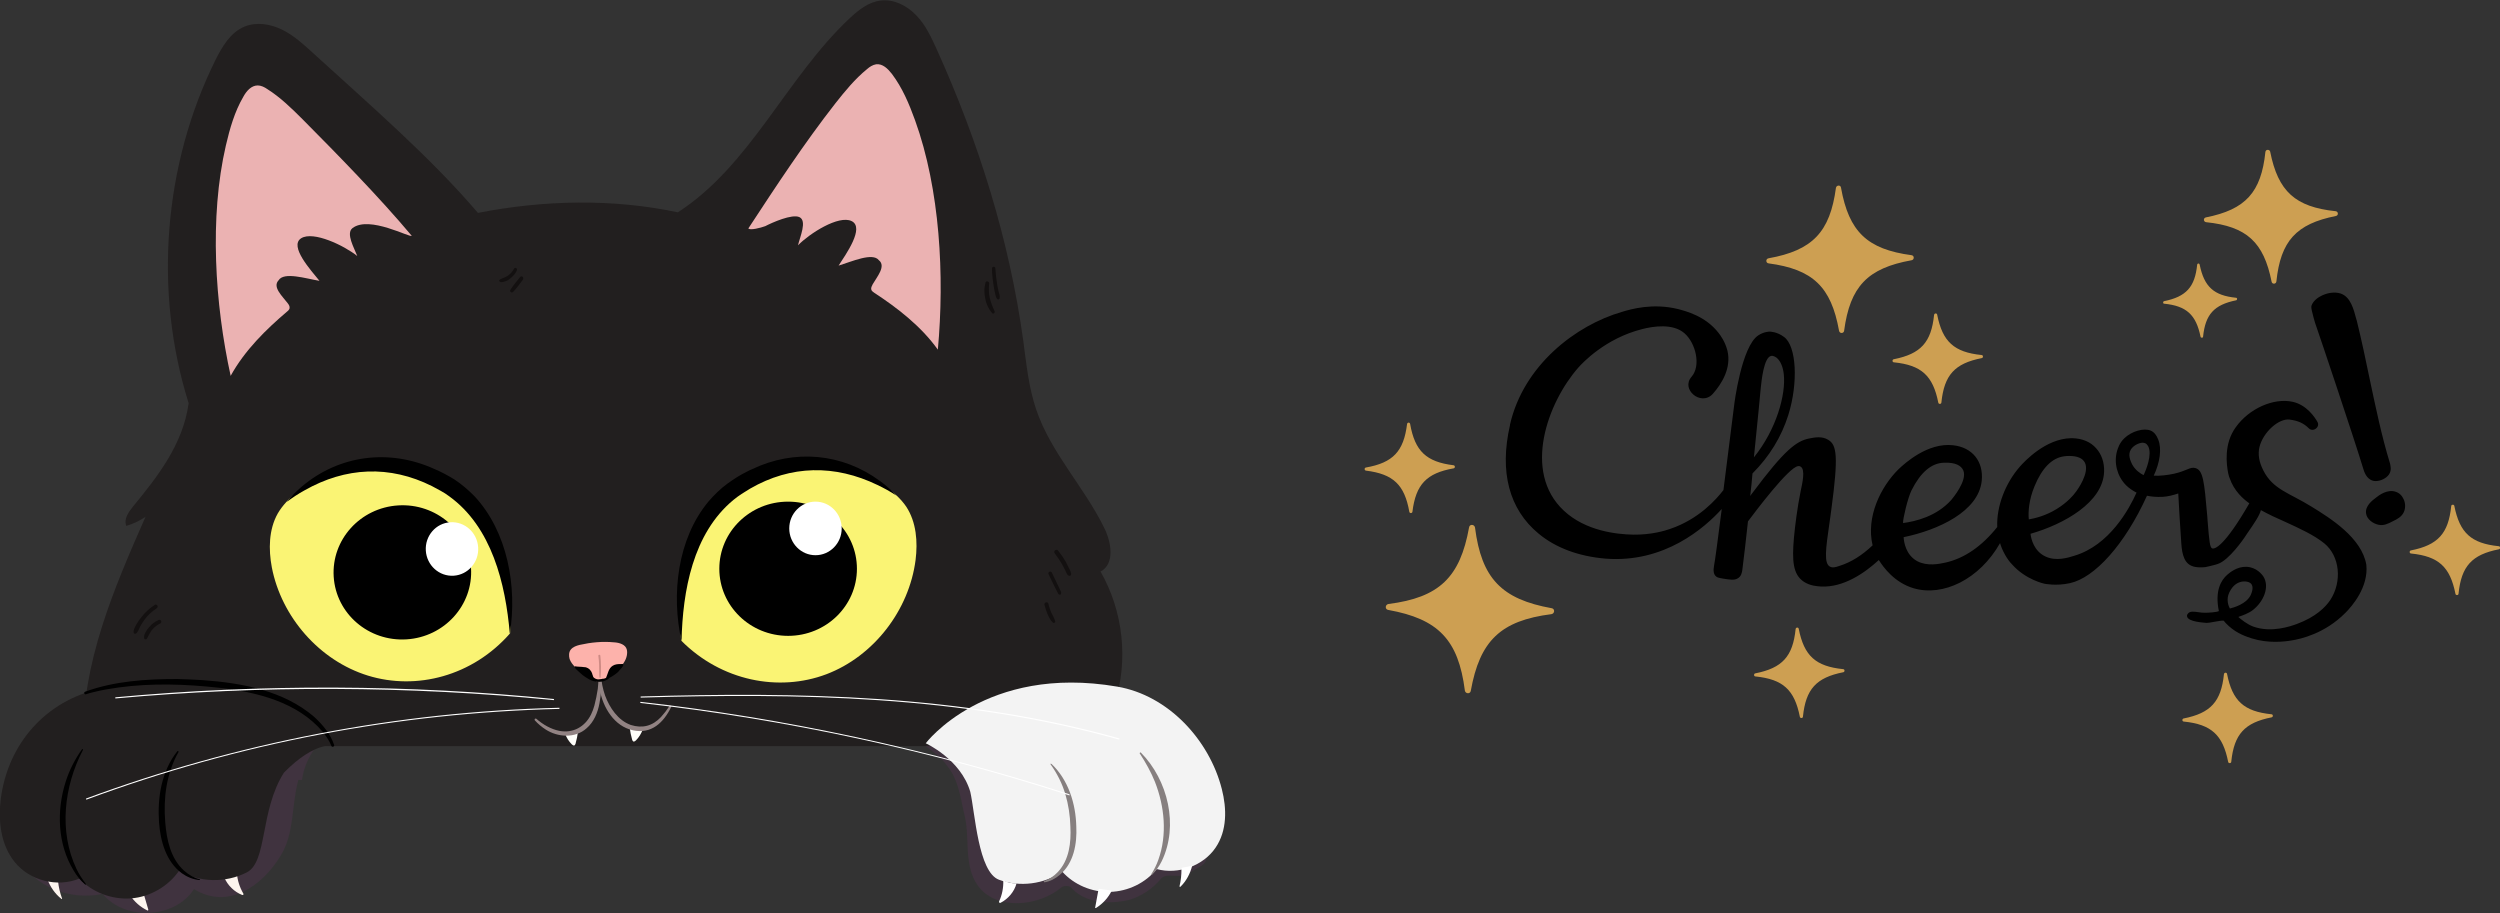 <?xml version="1.0" encoding="utf-8"?>
<!-- Generator: Adobe Illustrator 26.3.0, SVG Export Plug-In . SVG Version: 6.00 Build 0)  -->
<svg version="1.1" id="Layer_1" xmlns="http://www.w3.org/2000/svg" xmlns:xlink="http://www.w3.org/1999/xlink" x="0px" y="0px"
	 viewBox="0 0 886.6 323.8" style="enable-background:new 0 0 886.6 323.8;" xml:space="preserve">
<rect x="0" y="0" width="886.6" height="323.8" fill="#333333" stroke="none"/>
<style type="text/css">
	.st0{fill:#221F1F;}
	.st1{fill:#EBB2B2;}
	.st2{fill:#FAF474;}
	.st3{fill:#FFFFFF;}
	.st4{fill:#FFFFFA;}
	.st5{fill:#928383;}
	.st6{fill:#FDB2AB;}
	.st7{fill:#CD8A84;}
	.st8{opacity:0.22;fill:#71326A;}
	.st9{fill:#F3F3F3;}
	.st10{fill:#867F7F;}
	.st11{fill:#131010;}
	.st12{fill:#FDF5EE;}
	.st13{fill:#CD9F52;}
</style>
<g>
	<path class="st0" d="M29.5,263c0,0.5,0.1,1.1,0.1,1.6h363.1c1.5-4.9,2.4-9.9,2.6-15c5-15.6,3-32.9-5-46.9
		c5.1-2.7,3.9-10.3,1.3-15.5c-7.1-14.5-18.9-26.6-24.1-41.9c-2.7-7.9-3.5-16.2-4.6-24.4c-4.9-35.7-15.8-70.4-30.6-103.2
		c-2-4.4-4-8.8-7.3-12.2c-3.3-3.5-8-5.9-12.7-5.3c-4.3,0.5-7.9,3.4-11.1,6.4c-22.4,21.1-35,52-60.8,68.7
		c-23.1-4.9-47.4-4.4-70.9,0.2c-16.9-19.8-38-38-58.6-56.8c-3.4-3.1-6.8-6.2-10.9-8.2c-4.1-2-9-2.8-13.2-1.1c-5,2-8,7.1-10.4,11.9
		C58,58.5,54.4,103.2,66.9,143c-2,14.6-11,26-19.7,36.6c-1.6,2-3.4,4.5-2.4,6.9c2.4-0.7,4.7-1.8,6.8-3.2
		C40.4,208.7,29,235.2,29.5,263z"/>
	<path class="st1" d="M265.4,81c9.9-15.1,19.8-30.2,30.9-44.4c3.4-4.3,6.9-8.6,11.2-12.1c0.9-0.8,2-1.5,3.2-1.7
		c2.3-0.3,4.2,1.6,5.6,3.4c3.7,4.9,6.1,10.6,8.2,16.4c8.9,24.6,10.5,55.3,8.1,81.4c-6-8.4-14.5-14.9-22.6-20.2
		c-0.4-0.3-0.9-0.6-1-1.1c-0.2-0.6,0.2-1.3,0.5-1.9c1.5-2.6,4.8-6.4,2.2-8.5c-2.2-2.9-9.7,0.5-14.3,1.9c2.5-3.9,9.4-13.5,4.6-15.8
		c-4.6-2.2-14.9,4.4-19,8.6c0.7-3,3.3-8.7,0.5-10c-2.6-1.2-9.6,1.9-12.1,3.2C269.8,80.8,265.9,81.8,265.4,81z"/>
	<path class="st1" d="M146,83.6c-11.6-13.8-26-28.5-38.7-41.3c-3.9-3.9-7.9-7.8-12.5-10.7c-1-0.7-2.2-1.3-3.4-1.3c-2.3,0-4,2-5.1,4
		c-3.1,5.3-4.8,11.3-6.2,17.3c-5.9,25.5-3.9,56.2,1.7,81.7c5-9.1,12.6-16.5,20-22.8c0.4-0.3,0.8-0.7,0.9-1.2
		c0.1-0.7-0.3-1.3-0.7-1.8c-1.8-2.4-5.5-5.7-3.2-8.1c1.9-3.1,9.7-0.6,14.5,0.2c-2.9-3.6-10.9-12.3-6.5-15.1
		c4.3-2.7,15.3,2.6,19.9,6.3c-1.1-2.9-4.1-8-1.7-9.9C131,76.3,145.6,84.5,146,83.6z"/>
	<path class="st2" d="M241.6,227.2c-1.3-9.4-0.6-19.2,2.2-28.3c2.8-9.3,7.8-18,15.2-24.4c7.5-6.5,17.3-10.1,27.2-10.4
		c9.9-0.3,19.8,2.8,27.9,8.5c2.8,2,5.4,4.3,7.3,7.1c3.6,5.5,4.1,12.5,3.3,18.9c-2.3,17.8-14.8,34.1-31.6,40.5
		C276.2,245.5,255.8,241.5,241.6,227.2z"/>
	<ellipse cx="279.5" cy="201.7" rx="24.4" ry="23.8"/>
	<ellipse class="st3" cx="289.2" cy="187.4" rx="9.3" ry="9.5"/>
	<path d="M241.7,227.4c-3.7-16.5-1.5-36.3,9.6-49.6c2-2.3,4.2-4.5,6.7-6.3c1-0.7,2.4-1.7,3.4-2.3c0,0,1.7-1,1.7-1
		c1.1-0.5,2.5-1.4,3.6-1.8c15-7.2,32-5.7,45.4,4.2c2.1,1.5,4,3.2,5.7,5.1c-2.1-1.4-4.3-2.6-6.6-3.7c-15.1-7.3-30.7-7.1-45.2,1.3
		c-2,1.2-4.1,2.5-5.9,4C245.7,189.2,242.1,209.6,241.7,227.4L241.7,227.4z"/>
	<path class="st2" d="M180.9,224.6c0.8-9.5-0.6-19.2-3.9-28.1c-3.4-9.1-8.9-17.5-16.6-23.4c-7.9-6-17.9-9-27.8-8.7
		c-9.9,0.3-19.6,4-27.3,10.2c-2.7,2.1-5.1,4.6-6.8,7.5c-3.2,5.7-3.3,12.7-2.1,19.1c3.4,17.6,16.9,33.1,34.1,38.4
		S167.6,239.8,180.9,224.6z"/>
	<ellipse transform="matrix(0.998 -6.234974e-02 6.234974e-02 0.998 -12.38 9.293)" cx="142.7" cy="203" rx="24.4" ry="23.8"/>
	
		<ellipse transform="matrix(0.998 -6.233332e-02 6.233332e-02 0.998 -11.823 10.372)" class="st3" cx="160.3" cy="194.7" rx="9.3" ry="9.5"/>
	<path d="M180.8,224.8c-1.5-17.8-6.4-37.9-21.5-48.8c-1.8-1.4-4.1-2.5-6.1-3.6c-15-7.5-30.6-6.8-45.2,1.5c-2.2,1.2-4.3,2.6-6.3,4.1
		c1.6-2,3.4-3.8,5.4-5.5c13.3-11.2,31-13.4,46.9-6.2c0,0,1.8,0.8,1.8,0.8l1.8,0.9c1,0.5,2.5,1.4,3.5,2c2.6,1.7,4.9,3.7,7.1,5.9
		C180,188.5,183.5,208.1,180.8,224.8L180.8,224.8z"/>
	<g>
		<path class="st4" d="M200.4,260.2c0.5,1.4,1.3,2.7,2.4,3.8c0.2,0.2,0.5,0.4,0.8,0.4c0.3-0.1,0.4-0.4,0.5-0.6
			c0.4-1.4,0.7-2.9,0.9-4.4C203.6,259.7,202.2,260,200.4,260.2z"/>
		<path class="st4" d="M227.9,258.8c-0.5,1.4-1.3,2.7-2.4,3.8c-0.2,0.2-0.5,0.4-0.8,0.4c-0.3-0.1-0.4-0.4-0.5-0.6
			c-0.4-1.4-0.7-2.9-0.9-4.4C224.8,258.3,226.2,258.7,227.9,258.8z"/>
		<g>
			<path class="st5" d="M213,239.5c0.5,3.3,0.2,6.6-0.4,9.9c-0.6,3.3-2,6.7-4.6,8.9c-4,3.6-10.2,3.2-14.5,0.4
				c-1.4-0.9-2.7-2-3.8-3.2c-0.2-0.2-0.1-0.4,0-0.6c0.2-0.1,0.4-0.1,0.5,0c2.4,2.1,5.2,3.7,8.2,4.3c4.8,0.9,9-1.4,11.2-5.8
				c0.5-1,0.9-2.1,1.2-3.2c0.5-1.9,0.9-3.9,1.2-5.9c0.2-1.6,0.3-3.2,0.2-4.8C212.2,239.1,213,239,213,239.5L213,239.5z"/>
			<path class="st5" d="M238,250.8c-2.7,5.5-7,9.6-13.5,8.2c-6.7-1.4-10.7-8.2-11.8-14.4c-0.3-1.7-0.4-3.4-0.4-5.1
				c0-0.2,0.2-0.4,0.4-0.4c0.2,0,0.4,0.2,0.4,0.4c0.2,2.4,0.7,4.9,1.5,7.2c1.6,4.3,4.6,8.8,9.1,10.4c4.1,1.3,7.7,0.4,10.7-2.8
				c1.1-1.2,2.1-2.5,3-3.9C237.6,250,238.3,250.4,238,250.8L238,250.8z"/>
		</g>
		<g>
			<path class="st6" d="M222.3,230.4c-0.4-1.8-2.6-2.5-4.5-2.6c-4.1-0.4-8.2,0-12.2,0.9c-1.2,0.3-2.4,0.7-3.2,1.7
				c-0.7,0.9-0.7,2.2-0.4,3.3c0.4,1.1,1.1,2,1.9,2.8c1.6,1.7,3.4,3.1,5.4,4.2c0.8,0.4,1.6,0.8,2.4,0.9c0.8,0.1,1.6-0.2,2.4-0.5
				c3-1.2,5.6-3.4,7.2-6.2C222.3,233.4,222.6,231.6,222.3,230.4z"/>
			<path d="M220.9,235.5c-0.2-0.1-0.4,0-0.6,0c-0.1,0-0.8,0-0.4,0c-0.9,0-1.8,0.1-2.6,0.6c-1.5,0.9-1.7,2.8-2.3,4.1
				c0,0.1-0.1,0.1-0.1,0.2c-0.1,0-0.1,0.1-0.2,0.1c-0.3,0.1-0.5,0.2-0.7,0.2c-0.2,0-0.4,0-0.6,0.1c-0.9,0.1-1.4,0.3-2.2-0.1
				c-0.1,0-0.3-0.2-0.5-0.3c-0.1-0.1-0.2-0.2-0.3-0.3c-0.1-0.3-0.2-0.6-0.3-0.9c0-0.1-0.1-0.1-0.1-0.2c0,0,0,0,0,0c0,0,0,0,0-0.1
				c0,0,0,0,0,0c0,0,0-0.1,0-0.1c-0.2-0.5-0.5-1-0.9-1.4c-0.3-0.3-0.8-0.6-1.2-0.7c-0.2-0.1-0.5-0.1-0.7-0.1
				c-1.2-0.2-2.3-0.1-3.2-0.3c-0.4,0.1-0.2,0.5,0.3,1c0,0.1,0.1,0.1,0.1,0.1c0.1,0.1,0.1,0.2,0.2,0.2c0,0,0,0,0,0c0,0,0,0,0,0
				c0,0,0,0,0,0c0.8,0.8,1.9,1.7,2,1.8c1.4,1,2.9,2.1,4.6,2.3c0.1,0,0.2,0,0.2,0c0.2,0,0.3,0.1,0.5,0.1c0.1,0,0.2,0,0.2,0
				c0.2,0,0.4,0,0.5,0c1,0,1.9-0.3,2.8-0.8c0.3-0.2,0.6-0.4,0.9-0.7c1-0.5,2-1.2,2.9-2C219.6,237.7,221.6,236,220.9,235.5z"/>
			<path class="st7" d="M212.9,232.5c-0.1-0.5-0.8-0.3-0.7,0.1c0.3,2.3,0.3,3.6,0.3,5.9c0,0.6,0,1.4,0.1,1.8
				c0.1,0.2,0.4,0.1,0.4-0.1C213.2,237.7,213.2,235.1,212.9,232.5z"/>
		</g>
	</g>
	<path class="st8" d="M6.5,304.4c5.9,10.1,18.1,15.1,29.9,12.6c8,9.7,25.7,8.8,32.4-1.7c12.2,7.6,24.4-1.3,30.7-11.8
		c5-8,3.8-17.7,6.3-26.9h1.3c0.7-4.8,2.6-8.8,5.3-12.1H13.2c-3.5,6.1-5.7,12.9-8,19.3C2.8,290.1,2.8,298.1,6.5,304.4z"/>
	<path class="st8" d="M335.9,271.6c3.8,4.6,4.6,10.5,5.9,16.4c2.5,8.8-0.4,18.5,5,26.1c6.3,8.8,21.5,7.6,29.9,0.4
		c0.8-0.4,2.1-0.4,2.9,0c5,5.9,13.9,6.3,21,4.6c4.2-1.3,8-3.8,10.9-7.2c2.1-2.9,6.7,0,10.1-2.1c2.1-1.7,5-2.5,5.9-4.2
		c6.3-15.8-1.9-30.2-13.7-41.1h-85.6C331,266.7,333.9,268.7,335.9,271.6z"/>
	<g>
		<path class="st9" d="M396.2,243.5c18.2,3.1,32.7,19,37.1,36.3c1.8,7,1.9,14.8-2.2,20.8c-4.3,6.4-13.2,9.7-20.9,7.6
			c-3.9,4.9-10.1,7.9-16.5,8.1c-6.4,0.2-12.8-2.5-17-7.2c-6.3,4.5-15.1,5.6-22.4,2.9c-7.4-2.7-8.5-23.8-10.2-31.2
			c-3.4-11.6-15.8-17.2-15.8-17.2S349.5,235.5,396.2,243.5z"/>
		<path class="st10" d="M404.6,266.9c9.6,9.7,13.5,25.9,7.4,38.5c-0.9,1.8-2,3.4-3.4,4.8c-0.1,0.1-0.2,0.1-0.3,0
			c-0.1-0.1-0.1-0.2,0-0.2c1-1.6,1.9-3.3,2.5-5.1c3.2-8.9,2.2-18.9-1.2-27.6c-1.4-3.5-3.3-6.9-5.4-10.1c-0.1-0.1,0-0.2,0.1-0.3
			C404.5,266.8,404.6,266.8,404.6,266.9L404.6,266.9z"/>
		<path class="st10" d="M372.9,270.9c6,5.7,8.6,14.1,8.8,22.2c0.3,6.1-0.9,13-5.8,17.1c-1.6,1.4-3.5,2.4-5.5,2.7
			c-0.1,0-0.2-0.1-0.2-0.2c0-0.1,0-0.2,0.1-0.2c1.8-0.7,3.5-1.8,4.8-3.2c4.1-4.3,4.8-10.5,4.5-16.2c-0.1-3.9-0.7-7.8-1.8-11.5
			c-1.1-3.7-2.9-7.3-5.2-10.5c-0.1-0.1-0.1-0.2,0-0.3C372.7,270.9,372.8,270.9,372.9,270.9L372.9,270.9z"/>
		<path class="st3" d="M422.8,307c-0.7,2.8-2.1,5.5-4.2,7.5c-0.1,0.1-0.3,0-0.3-0.2c0.5-2,0.7-4.1,0.7-6.1c0-0.2,0-0.4,0.1-0.4
			c0.1,0,0.1,0,0.2-0.1C420.6,307.5,421.7,307.3,422.8,307z"/>
		<path class="st3" d="M394.3,315.8c-1.2,2.5-3.2,4.7-5.6,6.2c-0.2,0.1-0.4,0-0.3-0.2l1.1-6c0-0.1,0-0.3,0.1-0.4
			c0.2-0.2,0.5-0.2,0.7-0.1C391.7,315.5,393.2,315.7,394.3,315.8z"/>
		<path class="st3" d="M360.5,313.3c-0.8,3-3,5.5-5.7,6.9c-0.3,0.1-0.6-0.2-0.5-0.5c1.1-2.3,1.6-4.9,1.5-7.5
			C357.2,313,358.9,313.3,360.5,313.3z"/>
	</g>
	<g>
		<path class="st3" d="M396.9,262.3c-56-15.8-114.7-16.5-169.7-14.9l0-0.4c55-1.6,113.7-0.9,169.8,14.9L396.9,262.3z"/>
		<path class="st3" d="M379.3,282.1c-49.4-16-100.6-27-152.2-32.8l0-0.4c51.6,5.8,102.8,16.9,152.2,32.8L379.3,282.1z"/>
	</g>
	<path class="st11" d="M183.1,95.1c-0.3-0.2-0.7-0.1-0.8,0.2c-0.5,0.9-1.2,1.8-2.1,2.4c-0.5,0.3-0.9,0.6-1.5,0.8
		c-0.5,0.2-1.1,0.4-1.5,0.7c-0.3,0.2-0.1,0.7,0.2,0.8c0.6,0.2,1.4-0.1,2-0.3c0.6-0.2,1.1-0.5,1.5-0.9c1-0.8,1.9-1.7,2.4-2.9
		C183.4,95.7,183.4,95.3,183.1,95.1z"/>
	<path class="st11" d="M185.4,98.2c-0.2-0.2-0.7-0.3-0.9,0c-1.2,1.5-2.5,3-3.5,4.6c-0.4,0.6,0.5,1.3,1,0.7c1.3-1.4,2.4-2.9,3.5-4.4
		C185.6,98.9,185.6,98.5,185.4,98.2z"/>
	<path class="st11" d="M379.1,201.5c-0.4-0.7-0.7-1.5-1.1-2.2c-0.8-1.4-1.8-2.8-2.8-4.1c-0.3-0.3-0.8-0.3-1.1,0
		c-0.3,0.3-0.3,0.8,0,1.1c0.9,1.2,1.8,2.5,2.6,3.9c0.4,0.7,0.7,1.4,1.1,2.1c0.3,0.6,0.6,1.8,1.4,1.9c0.3,0,0.5,0,0.6-0.3
		C380.1,203.3,379.4,202.1,379.1,201.5z"/>
	<path class="st11" d="M376.3,209.9c-1.1-2.3-2.2-4.6-3.3-6.9c-0.2-0.3-0.6-0.4-0.9-0.2c-0.3,0.2-0.4,0.6-0.2,0.9
		c1.1,2.3,2.2,4.6,3.4,6.9c0.2,0.3,0.6,0.4,0.9,0.2C376.3,210.6,376.4,210.2,376.3,209.9z"/>
	<path class="st11" d="M374.2,220.3c-0.3-1.1-0.9-2.1-1.4-3.1c-0.4-1-0.8-2.1-1-3.1c-0.2-0.9-1.6-0.5-1.4,0.4
		c0.3,1.1,0.7,2.3,1.1,3.3c0.5,1.1,1,2.2,1.9,3C373.7,221.1,374.4,220.8,374.2,220.3z"/>
	<path class="st11" d="M54.9,214.5c-1.8,1.2-3.4,2.6-4.7,4.3c-0.7,0.8-1.3,1.7-1.8,2.6c-0.5,0.9-1.2,2-1,3c0.1,0.3,0.5,0.5,0.8,0.3
		c0.8-0.6,1.1-1.7,1.5-2.5c0.5-0.9,1-1.7,1.6-2.5c1.2-1.6,2.6-2.9,4.3-4C56.3,215.2,55.7,214.1,54.9,214.5z"/>
	<path class="st11" d="M57.1,220.1c-0.2-0.3-0.6-0.4-0.9-0.2c-1.3,0.6-2.4,1.4-3.3,2.5c-0.5,0.5-0.9,1.1-1.2,1.7
		c-0.4,0.6-0.7,1.4-0.6,2.1c0,0.6,0.7,0.7,1,0.3c0.3-0.5,0.6-1.1,0.9-1.7c0.3-0.5,0.6-1.1,1-1.5c0.8-1,1.8-1.7,3-2.3
		C57.2,220.8,57.3,220.4,57.1,220.1z"/>
	<path class="st11" d="M354.1,103.2c-0.2-0.9-0.4-1.7-0.5-2.6c-0.3-1.8-0.5-3.6-0.6-5.4c0-0.8-1.2-0.8-1.2,0c0,1.9,0.2,3.7,0.5,5.6
		c0.1,0.9,0.3,1.9,0.5,2.8c0.2,0.8,0.3,1.9,0.9,2.5c0.2,0.2,0.7,0.1,0.8-0.2C354.7,105,354.3,104,354.1,103.2z"/>
	<path class="st11" d="M352.7,110.3c-0.7-1.5-1.3-3-1.7-4.7c-0.2-0.8-0.3-1.6-0.3-2.5c0-0.8,0-1.7,0.1-2.5c0.1-0.8-1.1-1.2-1.3-0.4
		c-0.2,0.9-0.4,1.8-0.4,2.8c0,1,0.1,1.9,0.3,2.9c0.3,1.8,1.2,3.7,2.4,5.1C352.2,111.6,353,110.9,352.7,110.3z"/>
	<g>
		<g>
			<path class="st12" d="M16.8,311.8c1,2.7,2.7,5.2,5,7c0.1,0.1,0.3,0,0.2-0.2c-0.7-1.9-1.2-4-1.4-6c0-0.2-0.1-0.3-0.2-0.4
				c-0.1,0-0.1,0-0.2,0C19.1,312,18,311.9,16.8,311.8z"/>
			<path class="st12" d="M46.1,317.4c1.5,2.4,3.7,4.3,6.2,5.5c0.2,0.1,0.3-0.1,0.3-0.3l-1.7-5.8c0-0.1-0.1-0.2-0.2-0.3
				c-0.2-0.2-0.5-0.1-0.7-0.1C48.7,316.8,47.3,317.1,46.1,317.4z"/>
			<path class="st12" d="M79.5,311.1c1.2,2.9,3.6,5.2,6.4,6.3c0.3,0.1,0.6-0.2,0.4-0.5c-1.3-2.2-2.1-4.7-2.3-7.3
				C82.7,310.4,81.1,310.9,79.5,311.1z"/>
			<path class="st0" d="M35.3,244.3c-19.1,4.3-32.4,19.4-35,38.8c-1,7.9-0.1,16.4,4.9,22.6c5.3,6.6,15.1,9.1,22.9,5.9
				c4.7,4.9,11.6,7.5,18.4,7c6.7-0.5,13.2-4.3,17-9.8c7.2,4.2,16.5,4.4,24,0.6c7.4-3.8,4.6-21.9,13.2-35.4
				c11.4-11.6,18.1-9.5,18-9.6C104.4,244,68.4,236.9,35.3,244.3z"/>
			<path d="M29.4,266c-6.7,12.8-8.6,28.8-2.3,42.1c0.9,1.9,2,3.6,3.3,5.3c0.1,0.1,0.1,0.2,0,0.3c-0.1,0.1-0.2,0.1-0.2,0
				c-1.6-1.4-3-3.1-4.1-5c-5.7-9.3-6.1-21.2-2.8-31.5c1.3-4.1,3.3-8,5.8-11.5c0.1-0.1,0.2-0.1,0.3,0C29.4,265.7,29.4,265.9,29.4,266
				L29.4,266z"/>
			<path d="M63.3,266.7c-4.3,7.6-5.4,16.3-4.7,24.9c0.5,6.2,1.9,12.9,6.7,17.2c1.6,1.4,3.4,2.5,5.5,3c0.1,0,0.2,0.1,0.1,0.2
				c0,0.1-0.1,0.1-0.2,0.1c-2.2-0.2-4.4-1.1-6.2-2.4c-5.6-4.1-7.6-11.4-8.1-18c-0.3-4.4-0.1-9,0.9-13.3c1-4.3,2.8-8.5,5.6-12
				c0.1-0.1,0.2-0.1,0.3,0C63.4,266.5,63.4,266.6,63.3,266.7L63.3,266.7z"/>
		</g>
		<path d="M30.2,245.3c10.5-3.8,21.7-4.5,32.7-4.5c2.9,0.1,6.1,0.2,9,0.4c13.9,1,28.7,3.7,39.6,13.1c3,2.8,5.7,6,7,9.9
			c0.2,0.6-0.8,0.9-1,0.3c-0.7-1.8-1.8-3.4-3-4.9c-9-10.7-23.6-14.2-36.9-15.7c-11.8-1.3-23.7-1.7-35.5-0.1
			c-2.9,0.4-5.9,0.9-8.7,1.6c-1,0.2-1.9,0.5-2.9,0.8c-0.3,0.1-0.5,0-0.6-0.3C29.8,245.7,29.9,245.4,30.2,245.3L30.2,245.3z"/>
	</g>
	<g>
		<path class="st3" d="M196.4,248.3c-51.6-5.1-103.9-5.3-155.5-0.6l0-0.4c51.6-4.8,104-4.6,155.6,0.6L196.4,248.3z"/>
		<path class="st3" d="M30.6,283.6l-0.1-0.4c53.9-19.9,110.4-30.8,167.9-32.2l0,0.4C140.9,252.8,84.5,263.6,30.6,283.6z"/>
	</g>
</g>
<g>
	<g>
		<path class="st13" d="M521,187c-3.2,17.8-10.6,24.9-28.6,27.2c-1.2,0.2-1.3,1.9-0.1,2.1c17.8,3.2,24.9,10.6,27.2,28.6
			c0.2,1.2,1.9,1.3,2.1,0.1c3.2-17.8,10.6-24.9,28.6-27.2c1.2-0.2,1.3-1.9,0.1-2.1c-17.8-3.2-24.9-10.6-27.2-28.6
			C522.9,185.9,521.2,185.8,521,187z"/>
		<path class="st13" d="M651.1,66.6c-2.1,15.7-8.3,22.2-23.9,25c-1.1,0.2-1,1.7,0,1.8c15.7,2.1,22.2,8.3,25,23.9
			c0.2,1.1,1.7,1,1.8,0c2.1-15.7,8.3-22.2,23.9-25c1.1-0.2,1-1.7,0-1.8c-15.7-2.1-22.2-8.3-25-23.9
			C652.8,65.5,651.3,65.6,651.1,66.6z"/>
		<path class="st13" d="M803.4,53.9c-1.5,14.3-7,20.4-21.1,23.2c-1,0.2-0.9,1.6,0.1,1.7c14.3,1.5,20.4,7,23.2,21.1
			c0.2,1,1.6,0.9,1.7-0.1c1.5-14.3,7-20.4,21.1-23.2c1-0.2,0.9-1.6-0.1-1.7c-14.3-1.5-20.4-7-23.2-21.1
			C804.9,52.9,803.5,52.9,803.4,53.9z"/>
		<path class="st13" d="M499,150.4c-1.2,9.7-5,13.7-14.6,15.4c-0.6,0.1-0.6,1,0,1.1c9.7,1.2,13.7,5,15.4,14.6c0.1,0.6,1,0.6,1.1,0
			c1.2-9.7,5-13.7,14.6-15.4c0.6-0.1,0.6-1,0-1.1c-9.7-1.2-13.7-5-15.4-14.6C500,149.7,499.1,149.7,499,150.4z"/>
		<path class="st13" d="M779.2,93.9c-0.8,7.9-3.9,11.3-11.7,12.9c-0.5,0.1-0.5,0.9,0,0.9c7.9,0.8,11.3,3.9,12.9,11.7
			c0.1,0.5,0.9,0.5,0.9,0c0.8-7.9,3.9-11.3,11.7-12.9c0.5-0.1,0.5-0.9,0-0.9c-7.9-0.8-11.3-3.9-12.9-11.7
			C780,93.3,779.3,93.3,779.2,93.9z"/>
		<path class="st13" d="M869.3,179.5c-1,9.7-4.7,13.8-14.3,15.7c-0.6,0.1-0.6,1.1,0.1,1.1c9.7,1,13.8,4.7,15.7,14.3
			c0.1,0.6,1.1,0.6,1.1-0.1c1-9.7,4.7-13.8,14.3-15.7c0.6-0.1,0.6-1.1-0.1-1.1c-9.7-1-13.8-4.7-15.7-14.3
			C870.3,178.8,869.3,178.9,869.3,179.5z"/>
		<path class="st13" d="M788.7,239.1c-1,9.7-4.7,13.8-14.3,15.7c-0.6,0.1-0.6,1.1,0.1,1.1c9.7,1,13.8,4.7,15.7,14.3
			c0.1,0.6,1.1,0.6,1.1-0.1c1-9.7,4.7-13.8,14.3-15.7c0.6-0.1,0.6-1.1-0.1-1.1c-9.7-1-13.8-4.7-15.7-14.3
			C789.7,238.4,788.8,238.4,788.7,239.1z"/>
		<path class="st13" d="M685.9,111.7c-1,9.7-4.7,13.8-14.3,15.7c-0.6,0.1-0.6,1.1,0.1,1.1c9.7,1,13.8,4.7,15.7,14.3
			c0.1,0.6,1.1,0.6,1.1-0.1c1-9.7,4.7-13.8,14.3-15.7c0.6-0.1,0.6-1.1-0.1-1.1c-9.7-1-13.8-4.7-15.7-14.3
			C686.9,111,686,111,685.9,111.7z"/>
		<path class="st13" d="M636.8,223.1c-1,9.7-4.7,13.8-14.3,15.7c-0.6,0.1-0.6,1.1,0.1,1.1c9.7,1,13.8,4.7,15.7,14.3
			c0.1,0.6,1.1,0.6,1.1-0.1c1-9.7,4.7-13.8,14.3-15.7c0.6-0.1,0.6-1.1-0.1-1.1c-9.7-1-13.8-4.7-15.7-14.3
			C637.8,222.4,636.9,222.4,636.8,223.1z"/>
	</g>
	<g>
		<path d="M852.5,177.2c-0.6-1.4-1.6-2.4-2.9-2.8c-2.9-1-5.9,1.2-7,2.1c-1.2,0.9-3.9,2.9-3.5,5.6c0.3,2.1,2.5,3.6,4.4,4
			c1.8,0.4,3.3-0.3,5-1.2c1.7-0.8,3.2-1.6,4-3.3C853.1,180.3,853.1,178.6,852.5,177.2z"/>
		<path d="M821.6,116.2c0.8,2.2,13.3,39.4,16.5,50c0.3,1,1.1,3.7,3.5,4.3c0.3,0.1,0.7,0.1,1,0.1c1.7,0,3.7-1,4.6-2.3
			c1.1-1.6,0.5-3.3,0.4-3.9c-3-9.8-5.1-20-7.2-29.9c-1.4-6.8-2.9-13.9-4.6-20.8l-0.1-0.3c-1-3.8-2.1-8.1-5.6-9.3
			c-2.1-0.7-5-0.3-7.4,1.1c-1.6,0.9-2.7,2.2-3,3.4c-0.1,0.7,0.2,1.8,0.8,4.1C820.9,114.1,821.1,114.9,821.6,116.2z"/>
		<path d="M819.8,179.7c-7.9-4.9-13.7-6.1-17.1-12.8c-1.6-3.1-2-5.8-1.4-8.4c1.3-5.2,6.8-10.2,10.7-9.7c3,0.4,5,1.3,6.8,3.1
			c0.7,0.7,1.7,0.7,2.5,0.1c0.8-0.6,1-1.5,0.6-2.3c-1-1.8-3.9-6.1-8.8-7.2c-6.8-1.5-15.5,2.4-20.2,9c-4.3,5.9-3.3,13.2-2.7,16.3
			c0.2,0.9,0.4,1.6,0.5,1.7c1.6,4.7,4.9,7.5,7,9c-9,15.6-12.3,16.2-13.1,16c-0.9-0.2-1.1-2.4-1.7-9.8l-0.1-1.5
			c-1.1-12.7-1.5-16.4-4.2-17.2c-1-0.3-1.8,0-3,0.5c-1,0.4-2.4,1-4.6,1.5c-2.4,0.5-4.8,0.8-7.2,0.7c2.2-4.7,2.9-9.5,1.6-12.8
			c-0.6-1.6-1.5-2.7-2.7-3.2c-2.4-1-6.7,0.2-9.3,2.7c-1.8,1.7-2.3,3.6-2.6,4.5c-1.2,4.2,0,9,3.2,12.2c1,1,2.3,1.9,3.7,2.6
			c-2.6,5.8-9.6,18.7-22.1,22.4c-2.2,0.7-6.4,2-10.1,0.3c-4.2-1.9-5.2-6.3-5.4-8.1c11.9-3.4,25.8-11.2,26.1-22.1
			c0.1-3.2-0.9-6.1-2.8-8.2c-2-2.3-4.9-3.5-8.4-3.6c-0.2,0-0.4,0-0.6,0c-9,0.2-16.5,8.3-18,10c-5.3,6-8.4,14.3-8.1,21.5
			c-5.5,6.9-11.7,11.1-18.3,12.6c-2.3,0.5-6.5,1.4-10.1-0.5c-4-2.2-4.7-6.7-4.8-8.5c12.2-2.5,26.6-9.1,27.7-20
			c0.7-6.9-3.4-11.9-10.2-12.6c-8.9-1-17,6.3-19.3,8.5c-6.3,6.2-11.6,16.9-9.2,27c-3.7,3.5-7.6,6-11.8,7.3c-1.4,0.5-2.4,0.7-3.2,0.3
			c-2.4-1-1.6-6.5-0.3-15.5c0.2-1.6,0.5-3.3,0.7-5.1c2.5-18.6,1.9-22.6-1.1-24.4c-2.2-1.4-4.8-0.9-6.8-0.5c-4.5,0.9-8.7,4-20.1,19.3
			c-0.3,0.3-0.5,0.7-0.8,1.1c0.3-2.7,0.6-5.3,0.8-8c6.1-6.1,10.3-13.1,12.7-20.7c3.6-11.5,2.9-24.5-1.5-27.7c-2.5-1.9-5-1.9-5.1-1.9
			c-0.1,0-2,0-4,1.3c-6,3.8-8.6,24.6-8.6,24.8c-1.5,12-2.8,22-3.8,30.1c-2.5,3.2-8.6,10.3-19,13.8c-1.7,0.6-6.6,2.1-13,2
			c-5.9-0.1-16.9-1.3-24.6-8.5c-14.8-13.8-5.7-38.4,5.1-50.7c1.5-1.7,9.6-10.4,22.7-13.7c3.9-1,10.9-2.1,15,1.5
			c4,3.5,5.9,11.5,2.5,15.4c-2,2.3-1.1,4.8,0.6,6.3c1.8,1.6,4.8,2.1,6.9-0.2c3.2-3.6,6.7-9.2,5.2-15.4c-0.8-3.1-2.4-5.3-3.1-6.2
			c-4.7-6.1-11.8-7.8-14.4-8.5c-9-2.2-16.6,0-19.9,1c-16.3,4.7-34.9,18.9-39.7,40l0,0.2c-3.8,16.5-0.3,29.8,10.1,38.4
			c6.1,5.1,14.3,8.1,23.7,8.9c21,1.7,35.3-11,41.3-17.6c-1.4,11-2.4,18.5-2.7,19.9c-0.4,2-0.2,3.4,0.8,4.1c0.2,0.2,0.6,0.4,2.4,0.7
			c2.5,0.4,3.9,0.6,5,0c1.5-0.7,1.7-2.4,1.8-3.1c0.6-4.8,1.3-10.6,2-17.2c2.7-3.6,14.5-19.3,17.8-19.6c0.5-0.1,0.9,0.2,0.9,0.2
			c1.7,1,0.6,5.8,0,8.6c-1.2,5.9-2,12.3-2.4,16.6c-0.7,8.1-0.4,13,3.5,15.6c2.3,1.5,4.8,1.6,6.1,1.7c8,0.4,15.5-4.8,20.5-9.4
			c1.7,2.7,5.6,8,12.3,10c10.4,3.1,23.4-3.1,30.7-16c0.3,1.1,0.9,2.6,1.8,4.2c0.7,1.2,1.5,2.4,2.5,3.4c4.8,5.4,11.4,6.8,11.4,6.8
			s4.2,0.9,9.1-0.2c8.7-1.9,19.4-13.6,27.3-31c1.4,0.3,3.3,0.5,5.5,0.4c1.9-0.1,3.8-0.6,5.6-1.2c0.3,5.5,0.6,10.9,1,16.5
			c0.2,3.5,0.5,7.9,3.8,9.2c1.6,0.7,4.2,0.5,4.9,0.4c0,0,3.6-0.8,4.3-1.1c4-1.3,9.3-9.1,9.5-9.4c0.3-0.4,0.6-0.9,1-1.5
			c2.3-3.3,4.4-6.4,4.8-8.2c2.7,1.5,5.7,2.9,8.7,4.2c5,2.3,10.1,4.6,13.8,7.6c5.5,4.5,6.4,13.5,2.1,20.1c-1.7,2.5-5.1,6-11.9,8.5
			c-2.2,0.8-9,3.2-15.4,0.9c-2.2-0.8-4.4-2.6-5.3-3.4c0.1,0,0.1,0,0.2-0.1c1.2-0.4,3.5-1.2,5-2.4c3.7-2.9,6.1-8.2,3.6-12
			c-0.4-0.5-2.3-3.2-6-3.3c-3.3-0.1-5.9,2.1-6.7,2.8c-2.2,1.9-4.5,5.7-3,12.9c-0.7,0.4-3.5,0.6-5,0.6c-0.8,0-1.6-0.1-2.2-0.2
			c-1.6-0.2-2.8-0.4-3.6,0.3c-0.1,0.1-0.6,0.6-0.5,1.1c0.2,2.1,6.3,2.3,7,2.4c0.6,0,1.6-0.2,2.7-0.4c1.2-0.2,2.8-0.5,3.3-0.4
			c0.4,0.5,1,1.2,1.8,1.9c3.1,2.8,6.4,3.8,8.2,4.4c5.8,1.8,11.3,1.2,14.2,0.7c3.1-0.5,11.7-2.4,19-9.8c2.4-2.4,8.2-9.1,7.4-17
			C837.6,190.7,826.3,183.7,819.8,179.7z M624.4,137.9c0.3-2.8,1.1-11.3,3.8-11.7c0.8-0.1,1.6,0.5,1.9,0.7c1.3,1.1,2.2,3.1,2.5,5.8
			c0.8,7.2-2.6,19.6-10.6,29.5C623.4,148.7,624.4,138.1,624.4,137.9z M677.9,173.9c3.2-6.4,7.1-9.7,11.5-9.8c0.1,0,0.3,0,0.4,0
			c3.5-0.1,5.7,0.9,6.5,2.8c1.4,3.6-3.8,9.8-4.3,10.4c-5.3,5.9-12.7,7.6-17.1,8.2C674.8,184,676.6,176.5,677.9,173.9z M721.5,172.5
			c2.7-6.6,6.3-10.2,10.7-10.7c0.6-0.1,1.1-0.1,1.7-0.1c2.8,0,4.7,0.8,5.5,2.4c1.7,3.5-2.5,9.5-3.5,10.7c-0.4,0.6-2.6,3.3-6.5,5.7
			c-3.9,2.4-7.6,3.3-9.9,3.7C719.2,181.4,719.6,177.1,721.5,172.5z M760.2,168.5c-1.2-0.6-3-1.8-4.1-3.9c-0.5-1.1-1.6-3.3-0.4-5.2
			c0.9-1.4,2.7-2.3,4.1-2.4c0.4,0,0.7,0.1,1,0.2c0.4,0.2,0.7,0.5,1,1C763.4,161.1,761,166.9,760.2,168.5z M790.6,210.1
			c1.3-2.7,3-3.5,4.3-3.8c0.1,0,0.4-0.1,0.9-0.1c0.7,0,1.7,0.1,2.3,0.6c1.5,1.2,0.3,3.7,0.1,4.2c-1.5,3.2-6.1,4.5-7.4,4.8
			C790.3,214.9,789.4,212.6,790.6,210.1z"/>
	</g>
</g>
</svg>
